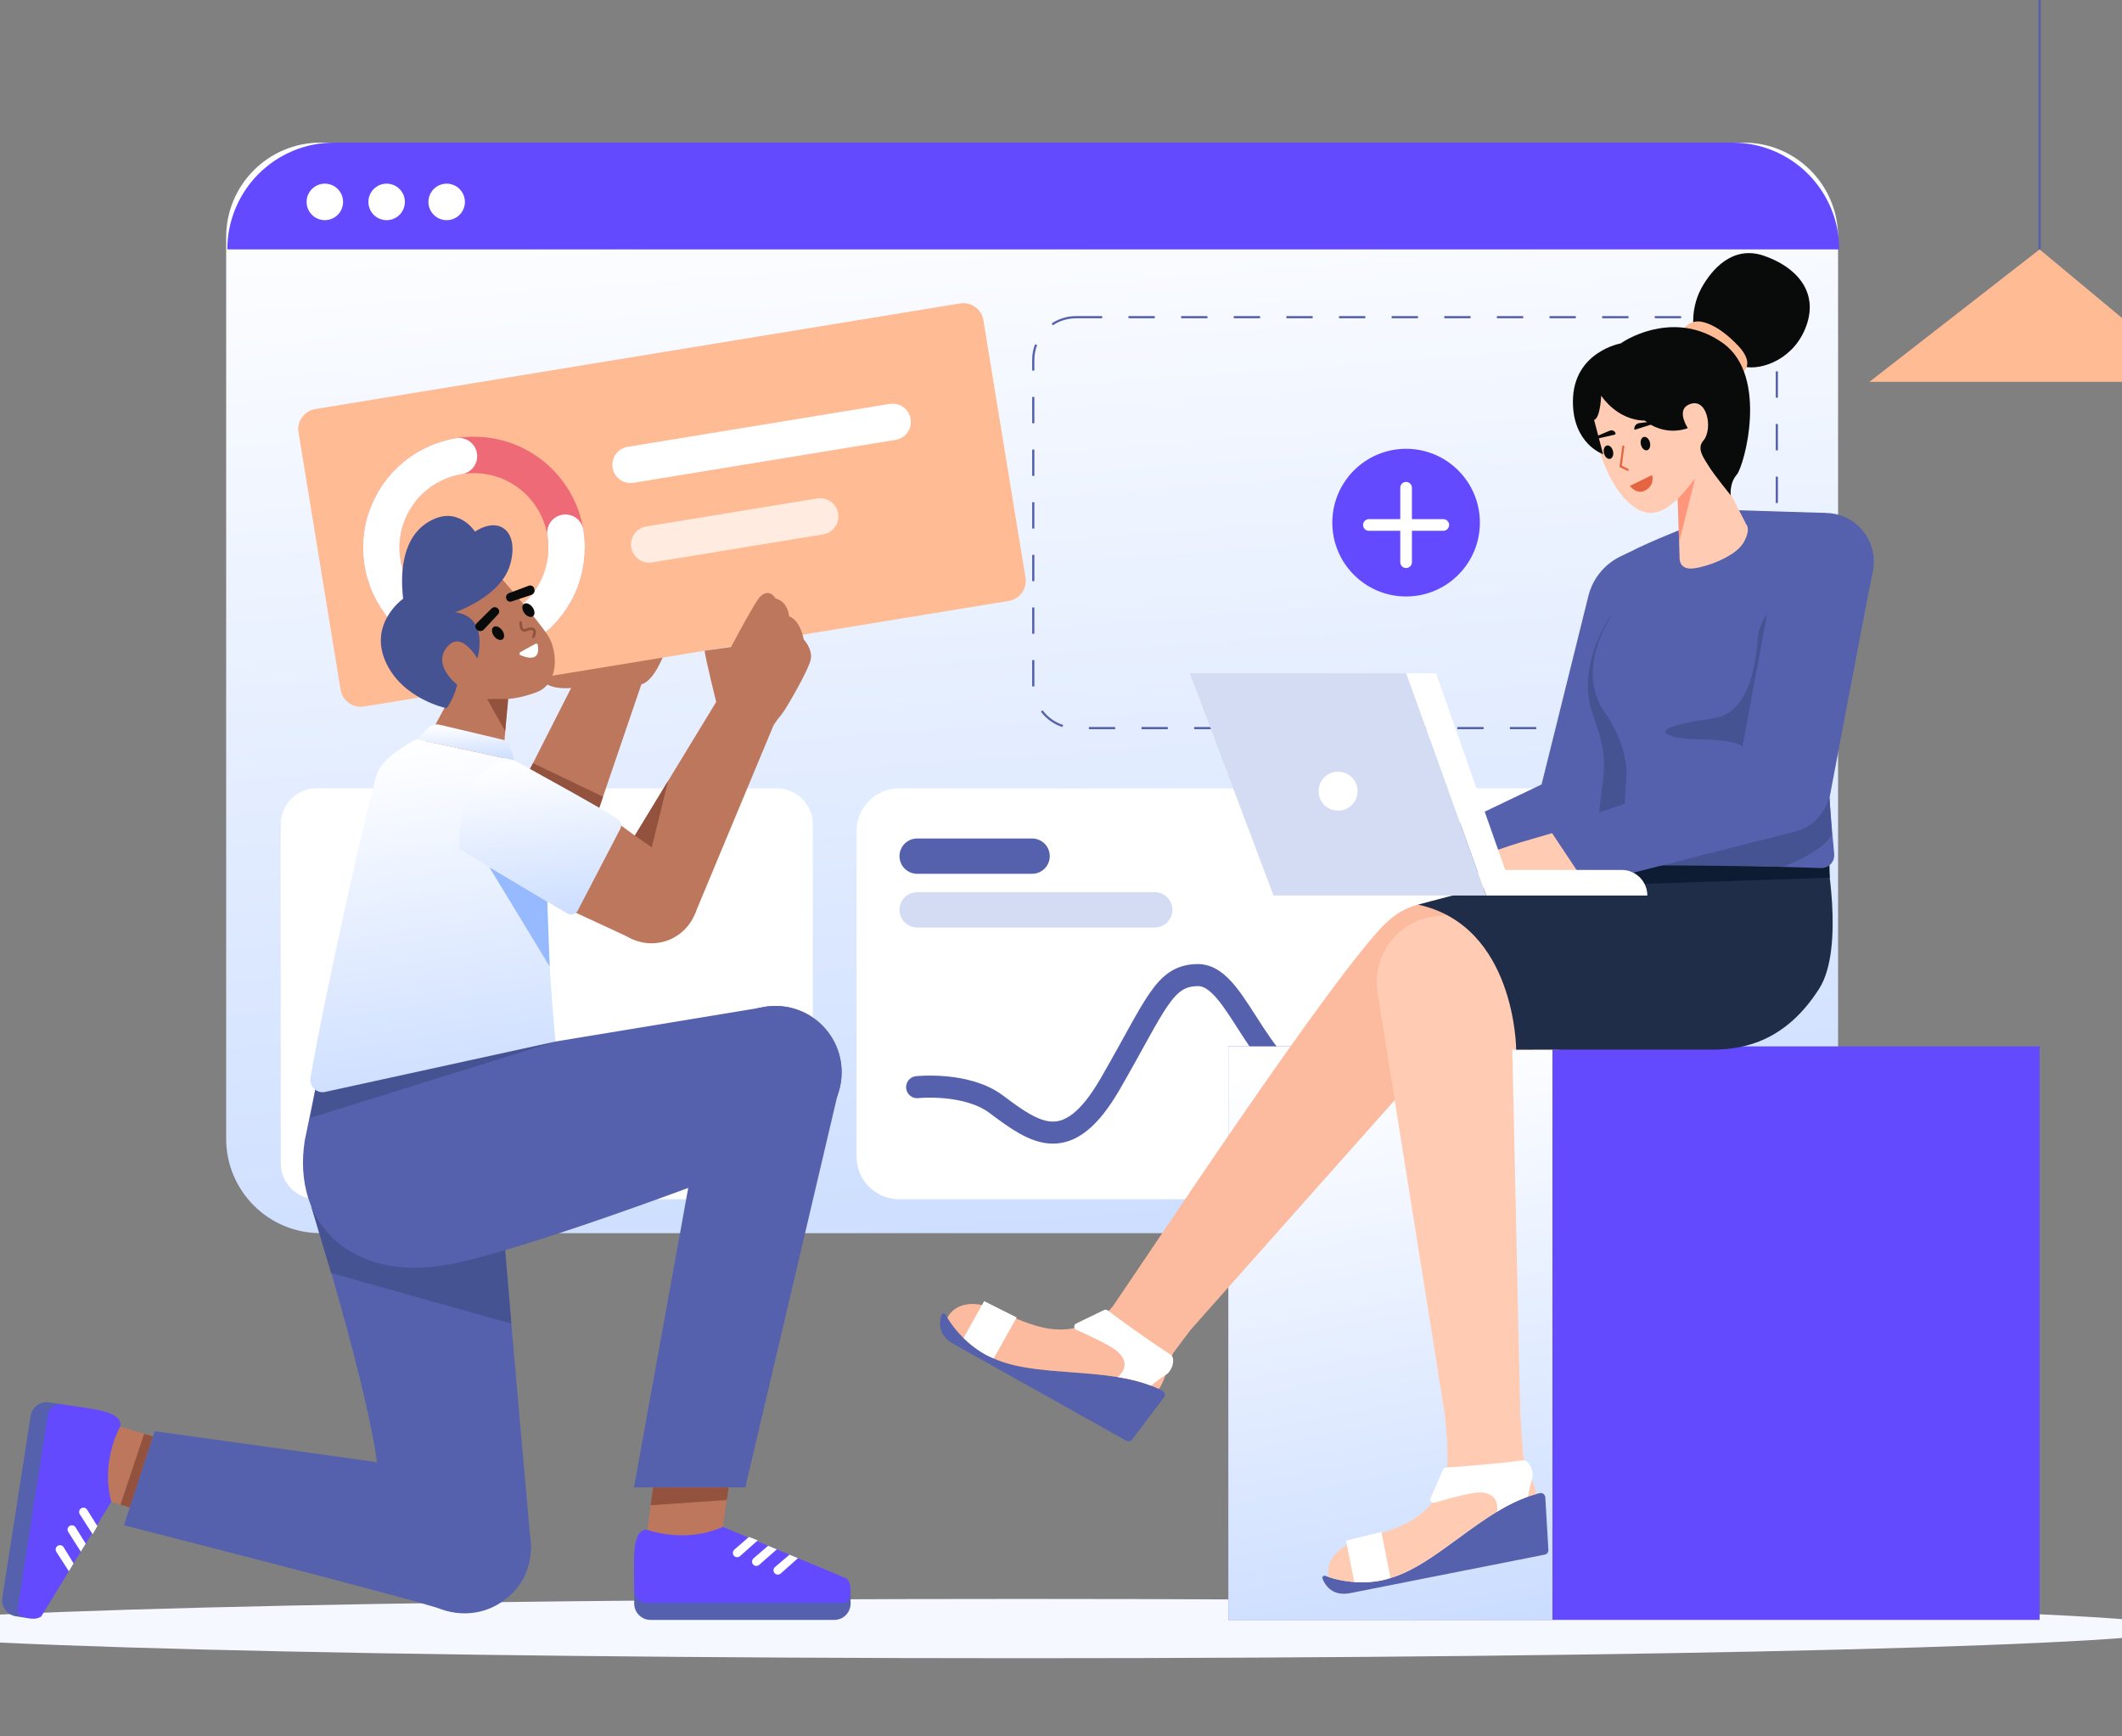<svg width="962" height="787" viewBox="0 0 962 787" fill="none" xmlns="http://www.w3.org/2000/svg">
<rect x="0" y="0" width="962" height="787" fill="#808080" stroke="none"/>
<g clip-path="url(#clip0_110_29)">
<path d="M790.519 64.648H145.296C121.679 64.648 102.532 83.805 102.532 107.437V516.186C102.532 539.817 121.679 558.974 145.296 558.974H790.519C814.139 558.974 833.284 539.817 833.284 516.186V107.437C833.284 83.805 814.139 64.648 790.519 64.648Z" fill="url(#paint0_linear_110_29)"/>
<path d="M151.434 64.648H785.421C798.254 64.648 810.563 69.748 819.631 78.826C828.71 87.904 833.807 100.217 833.807 113.055H103.056C103.056 100.217 108.152 87.904 117.226 78.826C126.298 69.748 138.603 64.648 151.434 64.648Z" fill="#644AFF"/>
<path d="M487.737 143.78H786.202C791.319 143.78 796.239 145.815 799.854 149.437C803.48 153.061 805.515 157.975 805.515 163.099V310.721C805.515 315.844 803.48 320.758 799.854 324.381C796.239 328.004 791.319 330.039 786.202 330.039H487.737C482.617 330.039 477.706 328.004 474.085 324.381C470.464 320.758 468.43 315.844 468.43 310.721V163.099C468.43 160.561 468.929 158.05 469.899 155.705C470.87 153.362 472.292 151.231 474.085 149.438C475.878 147.644 478.007 146.221 480.349 145.25C482.691 144.28 485.202 143.78 487.737 143.78Z" stroke="#5661AE" stroke-miterlimit="10" stroke-dasharray="11.93 11.93"/>
<path d="M706.089 357.344H407.623C396.96 357.344 388.316 365.993 388.316 376.663V524.285C388.316 534.954 396.96 543.603 407.623 543.603H706.089C716.752 543.603 725.397 534.954 725.397 524.285V376.663C725.397 365.993 716.752 357.344 706.089 357.344Z" fill="white"/>
<path d="M352.151 357.344H143.593C134.573 357.344 127.26 364.66 127.26 373.687V527.261C127.26 536.287 134.573 543.603 143.593 543.603H352.151C361.171 543.603 368.484 536.287 368.484 527.261V373.687C368.484 364.66 361.171 357.344 352.151 357.344Z" fill="white"/>
<path d="M415.783 492.796C415.783 492.796 438.153 490.438 451.603 500.514C469.642 514.025 484.171 524.455 503.348 491.246C524.357 454.862 527.66 442.155 542.987 442.005C562.659 441.813 570.339 494.279 606.612 497.987C642.885 501.695 667.549 495.762 667.549 495.762" stroke="#5661AE" stroke-width="10" stroke-miterlimit="10" stroke-linecap="round"/>
<path d="M415.783 388.083H467.907" stroke="#5661AE" stroke-width="16" stroke-miterlimit="10" stroke-linecap="round"/>
<path d="M415.783 412.424H523.502" stroke="#D4DCF4" stroke-width="16" stroke-miterlimit="10" stroke-linecap="round"/>
<path d="M147.264 99.799C151.83 99.799 155.532 96.095 155.532 91.528C155.532 86.959 151.83 83.255 147.264 83.255C142.7 83.255 138.998 86.959 138.998 91.528C138.998 96.095 142.7 99.799 147.264 99.799Z" fill="white"/>
<path d="M175.28 99.799C179.846 99.799 183.546 96.095 183.546 91.528C183.546 86.959 179.846 83.255 175.28 83.255C170.714 83.255 167.013 86.959 167.013 91.528C167.013 96.095 170.714 99.799 175.28 99.799Z" fill="white"/>
<path d="M202.497 99.799C207.063 99.799 210.763 96.095 210.763 91.528C210.763 86.959 207.063 83.255 202.497 83.255C197.931 83.255 194.229 86.959 194.229 91.528C194.229 96.095 197.931 99.799 202.497 99.799Z" fill="white"/>
<path d="M637.447 270.38C655.921 270.38 670.898 255.395 670.898 236.91C670.898 218.424 655.921 203.439 637.447 203.439C618.973 203.439 603.996 218.424 603.996 236.91C603.996 255.395 618.973 270.38 637.447 270.38Z" fill="#644AFF"/>
<path d="M640.087 221.096C640.087 219.637 638.905 218.453 637.447 218.453C635.989 218.453 634.806 219.637 634.806 221.096V254.846C634.806 256.305 635.989 257.488 637.447 257.488C638.905 257.488 640.087 256.305 640.087 254.846V221.096Z" fill="white"/>
<path d="M654.313 240.613C655.771 240.613 656.953 239.429 656.953 237.97C656.953 236.512 655.771 235.328 654.313 235.328H620.582C619.123 235.328 617.942 236.512 617.942 237.97C617.942 239.429 619.123 240.613 620.582 240.613H654.313Z" fill="white"/>
<path d="M463.647 751.654C753.958 751.654 989.297 745.639 989.297 738.217C989.297 730.796 753.958 724.781 463.647 724.781C173.34 724.781 -62 730.796 -62 738.217C-62 745.639 173.34 751.654 463.647 751.654Z" fill="#F5F8FF"/>
<path d="M924.651 474.32H556.855V734.293H924.651V474.32Z" fill="#644AFF"/>
<path d="M703.785 474.32H556.855V734.293H703.785V474.32Z" fill="url(#paint1_linear_110_29)"/>
<path d="M28.065 636.581L12.971 733.566L7.225 732.67C5.285 732.368 3.546 731.307 2.388 729.722C1.23 728.136 0.749 726.156 1.051 724.215L13.868 641.862C14.17 639.922 15.23 638.181 16.815 637.023C18.399 635.864 20.379 635.383 22.318 635.685L28.065 636.581Z" fill="#5661AE"/>
<path d="M75.239 652.903L51.639 645.838L44.136 678.737L69.956 686.848L75.239 652.903Z" fill="#BC775C"/>
<path d="M58.999 683.406L54.636 682.036L65.355 649.945L69.34 651.138L58.999 683.406Z" fill="#93523E"/>
<path d="M54.63 646.304C54.63 646.304 45.384 662.379 50.479 680.73L18.713 732.692C15.953 734.71 11.757 733.513 9.426 732.272C8.916 731.997 8.504 731.57 8.248 731.05C7.991 730.531 7.902 729.944 7.994 729.372L21.696 641.336C21.923 639.866 22.718 638.545 23.909 637.656C25.1 636.767 26.592 636.381 28.065 636.581C33.956 637.38 42.923 638.672 46.45 639.579C51.901 640.978 54.776 642.962 54.63 646.304Z" fill="#644AFF"/>
<path d="M44.146 691.767L39.482 684.325C39.311 684.053 39.077 683.826 38.799 683.667C38.521 683.507 38.208 683.418 37.888 683.407C37.567 683.397 37.249 683.466 36.961 683.608C36.674 683.749 36.425 683.96 36.237 684.22C36.008 684.539 35.879 684.92 35.868 685.313C35.859 685.706 35.967 686.093 36.18 686.424L42.002 695.467L44.146 691.767Z" fill="white"/>
<path d="M38.859 699.74L34.24 692.314C34.069 692.043 33.835 691.816 33.558 691.657C33.279 691.497 32.966 691.408 32.646 691.398C32.325 691.387 32.007 691.456 31.719 691.598C31.432 691.739 31.183 691.95 30.996 692.21C30.766 692.529 30.638 692.909 30.628 693.303C30.617 693.696 30.726 694.084 30.938 694.414L36.638 703.373L38.859 699.74Z" fill="white"/>
<path d="M33.378 708.702L28.845 701.331C28.675 701.059 28.44 700.834 28.162 700.673C27.884 700.513 27.57 700.424 27.25 700.414C26.93 700.404 26.612 700.473 26.324 700.614C26.036 700.755 25.788 700.966 25.601 701.226C25.37 701.545 25.242 701.927 25.232 702.319C25.221 702.713 25.33 703.1 25.543 703.43L31.216 712.241L33.378 708.702Z" fill="white"/>
<path d="M287.518 721.07H385.614V726.889C385.614 727.862 385.422 728.824 385.051 729.722C384.679 730.62 384.134 731.437 383.446 732.124C382.76 732.812 381.944 733.357 381.046 733.729C380.149 734.102 379.187 734.292 378.215 734.292H294.917C292.955 734.292 291.073 733.513 289.685 732.124C288.297 730.736 287.518 728.853 287.518 726.889V721.07Z" fill="#5661AE"/>
<path d="M296.377 671.92L293.031 696.338L326.675 698.695L330.711 671.92H296.377Z" fill="#BC775C"/>
<path d="M330.363 674.233L329.502 679.947L294.953 682.315L296.061 674.233H330.363Z" fill="#93523E"/>
<path d="M293.032 693.309C293.032 693.309 310.329 699.978 327.667 692.116L383.868 715.527C386.286 717.945 385.75 722.278 384.881 724.774C384.689 725.32 384.33 725.793 383.857 726.127C383.383 726.46 382.818 726.638 382.238 726.635H293.193C291.707 726.636 290.28 726.054 289.218 725.013C288.157 723.972 287.547 722.557 287.517 721.07C287.401 715.121 287.297 706.058 287.649 702.432C288.193 696.826 289.709 693.679 293.032 693.309Z" fill="#644AFF"/>
<path d="M339.54 696.68L332.908 702.437C332.666 702.646 332.479 702.913 332.364 703.213C332.249 703.512 332.209 703.835 332.249 704.154C332.287 704.472 332.404 704.777 332.589 705.038C332.772 705.301 333.018 705.515 333.304 705.66C333.654 705.838 334.051 705.906 334.441 705.856C334.83 705.806 335.196 705.639 335.49 705.377L343.524 698.231L339.54 696.68Z" fill="white"/>
<path d="M348.227 700.68L341.605 706.39C341.362 706.599 341.175 706.866 341.061 707.166C340.945 707.465 340.906 707.788 340.945 708.107C340.984 708.425 341.101 708.729 341.285 708.991C341.469 709.254 341.715 709.468 342.001 709.613C342.351 709.791 342.747 709.859 343.137 709.809C343.526 709.758 343.893 709.592 344.186 709.33L352.156 702.317L348.227 700.68Z" fill="white"/>
<path d="M357.921 704.718L351.338 710.336C351.096 710.545 350.91 710.812 350.795 711.111C350.679 711.411 350.64 711.734 350.679 712.052C350.718 712.371 350.835 712.675 351.019 712.938C351.203 713.2 351.449 713.414 351.734 713.559C352.085 713.737 352.481 713.805 352.871 713.755C353.261 713.705 353.626 713.538 353.921 713.276L361.748 706.313L357.921 704.718Z" fill="white"/>
<path d="M238.597 351.886L258.927 311.834C258.927 311.834 246.55 313.452 244.394 305.766C242.236 298.079 302.885 291.201 302.885 291.201C302.885 291.201 298.033 308.193 290.755 310.216L270.741 368.877L238.597 351.886Z" fill="#BC775C"/>
<path d="M241.625 345.919L273.381 361.14L270.741 368.877L239.881 349.357L241.625 345.919Z" fill="#93523E"/>
<path d="M435.248 137.542L142.922 185.424C137.906 186.245 134.505 190.98 135.327 195.999L154.415 312.673C155.236 317.691 159.968 321.095 164.985 320.273L457.31 272.39C462.326 271.569 465.727 266.834 464.906 261.815L445.817 145.141C444.996 140.123 440.264 136.719 435.248 137.542Z" fill="#FEBB94"/>
<path d="M285.868 210.696L404.671 191.236" stroke="white" stroke-width="16.521" stroke-miterlimit="10" stroke-linecap="round"/>
<path opacity="0.7" d="M294.308 246.79L371.807 234.096" stroke="white" stroke-width="16.521" stroke-miterlimit="10" stroke-linecap="round"/>
<path d="M214.852 290.306C238.058 290.306 256.87 271.483 256.87 248.265C256.87 225.045 238.058 206.223 214.852 206.223C191.647 206.223 172.835 225.045 172.835 248.265C172.835 271.483 191.647 290.306 214.852 290.306Z" stroke="#EF6A77" stroke-width="16.521" stroke-miterlimit="10"/>
<path d="M256.317 241.472C257.66 249.678 256.541 258.098 253.101 265.667C249.661 273.237 244.055 279.615 236.992 283.997C229.929 288.378 221.725 290.565 213.42 290.283C205.114 289.999 197.08 287.258 190.332 282.405C183.583 277.552 178.424 270.806 175.508 263.02C172.591 255.234 172.047 246.758 173.945 238.662C175.843 230.567 180.098 223.217 186.171 217.54C192.244 211.865 199.863 208.118 208.064 206.775" stroke="white" stroke-width="16.521" stroke-miterlimit="10" stroke-linecap="round"/>
<path d="M228.543 563.085L240.669 700.414C240.669 729.851 210.651 733.2 201.041 729.731C187.486 724.837 56.203 691.396 56.203 691.396L70.116 648.758L170.876 662.772C170.876 662.772 168.121 634.161 141.101 546.798L228.543 563.085Z" fill="#5661AE"/>
<path d="M150.104 577.058L231.803 600.011L227.21 544.866L141.102 546.798L150.104 577.058Z" fill="#465393"/>
<path d="M227.357 262.208C227.357 262.208 243.537 280.585 248.346 288.023C253.157 295.461 253.329 310.05 243.272 313.768C233.215 317.488 224.988 318.112 210.304 315.369C198.879 313.233 184.067 294.367 188.44 284.742C192.813 275.116 213.146 257.615 227.357 262.208Z" fill="#BC775C"/>
<path d="M230.419 313.618L228.013 344.683L192.812 337.026L208.555 307.712L230.419 313.618Z" fill="#BC775C"/>
<path d="M230.419 316.851H220.848L229.036 331.478" fill="#93523E"/>
<path d="M188.878 335.057L194.127 329.969C194.809 329.308 195.646 328.829 196.561 328.578C197.475 328.326 198.438 328.308 199.362 328.528L228.146 335.348C228.839 335.512 229.477 335.854 230 336.338C230.521 336.824 230.909 337.436 231.124 338.115L233.204 344.683L188.878 335.057Z" fill="url(#paint2_linear_110_29)"/>
<path d="M143.289 492.119L138.137 517.096C132.336 555.199 159.637 580.402 201.364 573.533C238.628 567.399 349.011 524.577 349.011 524.577L344.612 456.804L251.815 472.123C251.815 472.123 168.406 456.661 143.289 492.119Z" fill="#5661AE"/>
<path d="M351.524 516.072C368.104 516.072 381.544 502.624 381.544 486.036C381.544 469.447 368.104 455.999 351.524 455.999C334.946 455.999 321.506 469.447 321.506 486.036C321.506 502.624 334.946 516.072 351.524 516.072Z" fill="#5661AE"/>
<path d="M351.524 516.072C368.104 516.072 381.544 502.624 381.544 486.036C381.544 469.447 368.104 455.999 351.524 455.999C334.946 455.999 321.506 469.447 321.506 486.036C321.506 502.624 334.946 516.072 351.524 516.072Z" fill="#5661AE"/>
<path d="M210.651 731.312C227.23 731.312 240.669 717.864 240.669 701.276C240.669 684.687 227.23 671.239 210.651 671.239C194.073 671.239 180.633 684.687 180.633 701.276C180.633 717.864 194.073 731.312 210.651 731.312Z" fill="#5661AE"/>
<path d="M380.078 494.716L337.878 674.233H287.407L321.505 486.036L380.078 494.716Z" fill="#5661AE"/>
<path d="M251.815 472.124L140.668 506.734L143.289 492.119L251.815 472.124Z" fill="#465393"/>
<path d="M276.757 370.714L287.8 378.753L324.676 318.189C324.676 318.189 319.766 298.352 319.428 294.975L331.427 293.263C331.427 293.263 341.145 274.936 343.916 271.311C346.686 267.686 349.882 268.325 351.587 271.311C351.587 271.311 356.915 272.164 357.767 279.414C357.767 279.414 362.456 280.48 364.373 289.862C364.373 289.862 368.423 294.127 367.57 298.818C366.718 303.509 356.062 321.894 354.357 323.79C353.045 325.336 351.834 326.966 350.735 328.67L315.218 413.827C315.218 413.827 306.54 432.454 286.202 425.389L260.987 413.697C249.413 406.194 276.757 370.714 276.757 370.714Z" fill="#BC775C"/>
<path d="M295.343 427.591C307.066 427.591 316.571 418.082 316.571 406.352C316.571 394.621 307.066 385.111 295.343 385.111C283.619 385.111 274.115 394.621 274.115 406.352C274.115 418.082 283.619 427.591 295.343 427.591Z" fill="#BC775C"/>
<path d="M206.368 277.522C206.368 277.522 227.139 270.522 231.293 255.864C235.447 241.207 226.702 233.55 215.333 240.988C215.333 240.988 207.243 228.081 193.468 237.05C179.694 246.02 182.318 267.24 182.756 271.397C182.756 271.397 167.233 282.335 174.666 299.618C182.1 316.899 202.497 321.056 202.497 321.056C204.749 317.819 206.36 314.18 207.243 310.337C207.243 310.337 196.002 301.805 202.497 293.492C208.992 285.178 216.425 298.523 216.425 298.523C216.425 298.523 222.111 279.709 206.368 277.522Z" fill="#465393"/>
<path d="M188.877 335.057C188.877 335.057 174.458 342.231 171.192 349.957C168.173 357.096 147.179 450.857 140.75 488.601C140.595 489.497 140.665 490.416 140.949 491.278C141.234 492.141 141.727 492.92 142.383 493.547C143.038 494.175 143.839 494.631 144.713 494.877C145.586 495.123 146.507 495.149 147.394 494.956L251.814 472.123C251.814 472.123 246.707 417.211 248.497 401.095C250.286 384.98 233.204 344.683 233.204 344.683L188.877 335.057Z" fill="url(#paint3_linear_110_29)"/>
<path d="M248.127 408.693L221.801 393.039L249.194 438.127L248.127 408.693Z" fill="#96BAFD"/>
<path d="M287.8 378.752L295.466 384.099L302.886 353.977L287.8 378.752Z" fill="#93523E"/>
<path d="M233.205 344.683C233.205 344.683 275.105 367.602 280.192 371.36C280.852 371.847 281.316 372.554 281.5 373.353C281.685 374.152 281.578 374.99 281.199 375.718L261.954 412.689C261.739 413.104 261.441 413.47 261.077 413.766C260.715 414.062 260.296 414.281 259.846 414.408C259.396 414.537 258.925 414.572 258.46 414.511C257.997 414.451 257.55 414.296 257.147 414.057L208.309 385.016C208.309 385.016 205.711 346.36 233.205 344.683Z" fill="url(#paint4_linear_110_29)"/>
<path d="M227.859 289.775C228.863 289.024 228.749 287.173 227.605 285.64C226.46 284.106 224.718 283.471 223.715 284.222C222.71 284.972 222.825 286.823 223.969 288.356C225.113 289.889 226.854 290.525 227.859 289.775Z" fill="#080B09"/>
<path d="M241.628 279.349C242.631 278.599 242.518 276.748 241.374 275.215C240.229 273.681 238.487 273.046 237.484 273.796C236.479 274.547 236.593 276.398 237.737 277.931C238.881 279.464 240.623 280.1 241.628 279.349Z" fill="#080B09"/>
<path d="M236.052 282.205C236.052 282.205 235.814 286.74 238.591 285.546C241.204 284.315 243.437 285.163 241.8 288.604" stroke="#93523E" stroke-width="1.209" stroke-linecap="round" stroke-linejoin="round"/>
<path d="M242.719 291.841C241.142 292.699 237.988 294.415 235.907 295.593C235.781 295.663 235.676 295.765 235.605 295.889C235.534 296.015 235.498 296.156 235.502 296.299C235.504 296.444 235.548 296.583 235.625 296.705C235.702 296.825 235.812 296.923 235.94 296.986C238.859 298.248 245.11 300.084 243.799 292.43C243.798 292.304 243.763 292.182 243.699 292.074C243.634 291.966 243.542 291.878 243.432 291.818C243.321 291.758 243.198 291.729 243.073 291.733C242.947 291.737 242.826 291.774 242.719 291.841Z" fill="white"/>
<path d="M216.018 285.242L216.31 285.481C216.706 285.866 217.239 286.08 217.791 286.074C218.343 286.068 218.871 285.844 219.259 285.45L225.749 278.508C226.077 278.185 226.272 277.751 226.294 277.292C226.317 276.831 226.167 276.379 225.872 276.025C225.703 275.8 225.487 275.613 225.24 275.478C224.992 275.341 224.719 275.26 224.438 275.238C224.157 275.216 223.874 275.253 223.608 275.348C223.343 275.444 223.1 275.594 222.897 275.79L216.114 282.493C215.924 282.665 215.77 282.873 215.661 283.106C215.552 283.338 215.492 283.59 215.483 283.847C215.473 284.103 215.517 284.359 215.609 284.599C215.7 284.838 215.839 285.057 216.018 285.242Z" fill="#080B09"/>
<path d="M239.605 265.543L230.679 268.894C230.416 268.997 230.178 269.154 229.981 269.355C229.783 269.556 229.63 269.797 229.532 270.062C229.435 270.327 229.394 270.61 229.414 270.892C229.434 271.173 229.513 271.447 229.646 271.696C229.844 272.111 230.19 272.438 230.617 272.61C231.044 272.782 231.52 272.786 231.951 272.624L240.97 269.639C241.489 269.452 241.914 269.067 242.151 268.567C242.387 268.068 242.418 267.494 242.234 266.973L242.139 266.608C242.047 266.368 241.906 266.15 241.728 265.966C241.549 265.782 241.334 265.636 241.098 265.537C240.861 265.437 240.607 265.387 240.35 265.388C240.095 265.389 239.841 265.442 239.605 265.543Z" fill="#080B09"/>
<path d="M924.651 113.055L847.499 173.091H996.805L924.651 113.055Z" fill="#FEBB94"/>
<path d="M680.373 421.381C680.373 421.381 652.08 396.669 629.078 417.669C606.074 438.669 511.035 582.877 511.035 582.877L539.78 602.767L647.586 481.458L666.352 511.68L680.373 421.381Z" fill="#FCBA9F"/>
<path fill-rule="evenodd" clip-rule="evenodd" d="M661.125 697.313C672.975 688.648 685.19 679.716 698.053 676.832C698.342 676.766 698.643 676.764 698.934 676.825C699.225 676.886 699.498 677.011 699.736 677.189C699.974 677.367 700.171 677.594 700.312 677.856C700.453 678.118 700.536 678.407 700.554 678.703L701.964 702.582C701.993 703.074 701.843 703.56 701.542 703.949C701.241 704.34 700.809 704.606 700.326 704.701L612.211 722.128C605.714 723.413 601.547 720.586 599.549 715.565C599.484 715.392 599.47 715.203 599.508 715.023C599.547 714.842 599.638 714.676 599.768 714.544C599.9 714.414 600.066 714.323 600.246 714.284C600.427 714.245 600.616 714.259 600.789 714.324C612.363 718.578 625.142 718.132 636.392 713.079C644.52 709.454 652.731 703.45 661.125 697.313Z" fill="#5661AE"/>
<path fill-rule="evenodd" clip-rule="evenodd" d="M688.165 619.081C688.165 619.081 689.834 656.769 690.713 660.603C691.318 662.698 692.076 664.747 692.981 666.73C694.492 670.332 696.174 674.346 696.328 677.263C684.097 680.523 672.445 689.041 661.126 697.317C652.732 703.453 644.522 709.454 636.393 713.079C625.687 717.887 613.574 718.535 602.416 714.894C600.883 708.379 605.331 701.168 616.55 697.919C636.659 692.096 647.648 688.405 654.66 671.576C659.643 659.616 651.297 617.982 651.297 617.982L688.165 619.081Z" fill="#FFCCB3"/>
<path fill-rule="evenodd" clip-rule="evenodd" d="M655.54 665.213C659.494 664.97 675.205 663.935 690.247 661.967C693.17 661.585 695.779 667.078 694.53 670.572C693.713 673.123 693.102 675.737 692.705 678.387C687.798 680.182 683.089 682.48 678.654 685.245C679.564 679.018 675.768 676.262 670.13 676.545C665.675 676.77 655.614 679.601 650.427 681.138C650.141 681.222 649.838 681.222 649.553 681.14C649.268 681.057 649.012 680.894 648.815 680.67C648.62 680.447 648.491 680.172 648.447 679.877C648.402 679.584 648.442 679.283 648.562 679.012L654.211 666.143C654.326 665.88 654.51 665.655 654.745 665.491C654.98 665.327 655.254 665.231 655.54 665.213Z" fill="white"/>
<path fill-rule="evenodd" clip-rule="evenodd" d="M613.934 717.116C624.17 717.918 630.362 715.255 630.362 715.255L626.242 694.404L610.226 698.347L613.934 717.116Z" fill="white"/>
<path fill-rule="evenodd" clip-rule="evenodd" d="M485.575 622.033C500.211 623.124 515.297 624.25 526.959 630.399C527.223 630.536 527.453 630.73 527.635 630.965C527.817 631.201 527.944 631.472 528.01 631.763C528.077 632.053 528.079 632.353 528.016 632.644C527.954 632.935 527.83 633.209 527.652 633.446L513.251 652.54C512.954 652.933 512.526 653.205 512.043 653.307C511.562 653.408 511.06 653.332 510.631 653.091L432.256 609.191C426.477 605.954 425.137 601.098 426.869 595.979C426.931 595.805 427.042 595.653 427.19 595.54C427.337 595.428 427.513 595.36 427.697 595.345C427.882 595.33 428.067 595.369 428.23 595.457C428.393 595.543 428.527 595.677 428.617 595.839C434.672 606.587 444.69 614.538 456.528 617.99C465.066 620.504 475.207 621.26 485.575 622.033Z" fill="#5661AE"/>
<path fill-rule="evenodd" clip-rule="evenodd" d="M556.855 580.018L531.888 613.281C530.991 615.269 530.241 617.32 529.645 619.419C528.46 623.141 527.139 627.288 525.367 629.608C513.942 624.155 499.551 623.081 485.572 622.036C475.205 621.262 465.067 620.505 456.529 617.991C445.262 614.705 435.621 607.339 429.486 597.329C432.54 591.375 440.6 588.77 451.247 593.576C470.329 602.189 481.087 606.509 497.33 598.245C499.947 596.703 502.294 594.74 504.273 592.436L529.499 555.263L556.855 580.018Z" fill="#FCBA9F"/>
<path fill-rule="evenodd" clip-rule="evenodd" d="M502.124 593.973C505.292 596.353 517.923 605.757 530.649 614.018C533.122 615.624 531.548 621.498 528.334 623.349C526.059 624.76 523.9 626.353 521.881 628.114C516.982 626.296 511.908 624.991 506.74 624.218C511.467 620.069 510.365 615.507 505.887 612.065C502.351 609.346 492.857 604.973 487.911 602.778C487.64 602.657 487.409 602.461 487.246 602.213C487.082 601.965 486.993 601.675 486.988 601.377C486.984 601.08 487.065 600.787 487.221 600.534C487.377 600.282 487.602 600.079 487.871 599.95L500.51 593.818C500.766 593.692 501.054 593.641 501.338 593.668C501.623 593.695 501.895 593.801 502.124 593.973Z" fill="white"/>
<path fill-rule="evenodd" clip-rule="evenodd" d="M436.815 606.494C444.089 613.745 450.527 615.735 450.527 615.735L460.904 597.187L446.155 589.799L436.815 606.494Z" fill="white"/>
<path d="M719.172 403.451L644.572 416.712L659.256 475.798H707.041C707.041 475.798 729.756 426.946 719.172 403.451Z" fill="#FFCCB3"/>
<path d="M654.133 475.22C670.712 475.22 684.152 461.773 684.152 445.184C684.152 428.596 670.712 415.148 654.133 415.148C637.554 415.148 624.114 428.596 624.114 445.184C624.114 461.773 637.554 475.22 654.133 475.22Z" fill="#FFCCB3"/>
<path d="M624.487 449.916L654.525 638.108L689.171 639.555L685.126 453.527L624.487 449.916Z" fill="#FFCCB3"/>
<path d="M671.543 408.627C671.543 408.627 683.04 412.17 687.786 430.932C692.531 449.694 687.353 475.798 687.353 475.798H694.746C694.746 475.798 721.106 444.824 701.713 405.348L671.543 408.627Z" fill="#FF967C"/>
<path d="M744.077 247.694L734.687 252.201C731.086 253.93 727.912 256.433 725.39 259.53C722.868 262.629 721.06 266.246 720.097 270.123L698.871 355.58L651.017 378.475L661.927 395.813L752.406 392.602L744.077 247.694Z" fill="#5661AE"/>
<path d="M730.556 278.457C730.556 278.457 714.079 301.619 722.052 323.679C730.025 345.74 726.77 349.831 724.776 369.375C722.782 388.918 729.293 384.374 729.293 384.374L752.407 373.465C752.407 373.465 762.049 281.017 730.556 278.457Z" fill="#465393"/>
<path d="M827.495 384.832C827.495 384.832 836.633 429.565 824.66 448.259C809.506 471.92 790.974 475.544 777.272 475.798H687.353C687.353 475.798 687.187 419.667 642.889 410.077C642.889 410.077 788.682 369.449 827.495 384.832Z" fill="#1F2D49"/>
<path d="M829.51 397.858L734.215 400.997L735.228 394.337L753.8 392.189H829.372L829.51 397.858Z" fill="#0D1B33"/>
<path d="M706.261 376.898C706.261 376.898 694.603 380.288 689.366 381.829C684.129 383.37 673.775 387.07 673.775 387.07L681.357 397.858L715.716 395.813L706.261 376.898Z" fill="#FFCCB3"/>
<path d="M762.75 239.716C762.75 239.716 743.185 247.463 740.197 249.854C737.209 252.246 734.372 271.764 729.293 281.032C724.214 290.3 716.783 307.405 727.636 323.116C738.489 338.828 737.335 351.304 737.335 351.304L735.025 390.717L825.558 393.473C826.378 393.499 827.198 393.35 827.959 393.034C828.719 392.72 829.411 392.248 829.974 391.648C830.537 391.048 830.972 390.334 831.238 389.555C831.505 388.776 831.604 387.949 831.535 387.127C830.498 375.636 828.749 358.469 828.374 340.17C827.87 315.372 827.495 232.512 827.495 232.512L786.745 231.233C778.546 232.649 762.75 239.716 762.75 239.716Z" fill="#5661AE"/>
<path d="M827.495 276.505C839.636 276.505 849.475 266.657 849.475 254.509C849.475 242.361 839.636 232.512 827.495 232.512C815.354 232.512 805.515 242.361 805.515 254.509C805.515 266.657 815.354 276.505 827.495 276.505Z" fill="#5661AE"/>
<path d="M830.459 378.04C830.459 378.04 828.582 384.916 808.479 392.953C808.479 392.953 761.348 391.928 737.932 392.42C714.517 392.914 740.442 386.733 753.514 380.212C766.583 373.691 828.977 355.58 828.977 355.58L830.459 378.04Z" fill="#465393"/>
<path d="M811.462 266.384C811.462 266.384 797.83 278.819 797.029 288.045C796.219 297.271 794.372 322.996 776.857 325.562C755.381 328.708 749.76 331.77 759.718 334.177C769.666 336.583 792.258 332.683 792.258 343.001C792.258 350.344 801.03 355.837 805.446 351.826C809.852 347.815 844.98 286.842 811.462 266.384Z" fill="#465393"/>
<path d="M849.238 257.728C847.39 266.554 829.806 359.547 829.806 359.547C829.806 359.547 827.495 373.458 813.912 376.898L719.171 400.997L702.501 375.977L788.425 346.575L805.515 254.509C805.515 254.509 851.707 245.952 849.238 257.728Z" fill="#5661AE"/>
<path d="M760.547 222.59L761.446 253.107C761.446 253.107 761.209 258.371 767.591 257.661C773.982 256.952 786.834 252.173 790.381 246.02C793.927 239.866 791.685 237.756 791.685 237.756L772.194 199.74L760.547 222.59Z" fill="#FFCCB3"/>
<path d="M760.547 226.137L768.529 216.668L761.229 245.798L760.547 226.137Z" fill="#FF967C"/>
<path d="M767.66 147.37C767.314 141.548 768.579 135.743 771.325 130.596C775.869 122.384 785.293 111.027 799.618 115.919C813.932 120.811 824.413 131.82 818.999 147.37C813.586 162.921 798.551 167.897 790.885 166.24C783.219 164.583 767.66 147.37 767.66 147.37Z" fill="#080B09"/>
<path d="M763.046 149.532C763.876 148.141 765.101 147.039 766.583 146.376C768.055 145.714 769.695 145.524 771.285 145.834C776.956 146.877 782.912 151.354 787.99 156.724C793.058 162.095 792.89 165.994 790.588 168.371C788.286 170.749 763.046 149.532 763.046 149.532Z" fill="#FEBB94"/>
<path d="M637.447 305.229L673.775 405.932H746.816C746.816 402.857 745.591 399.907 743.421 397.733C741.249 395.559 738.301 394.337 735.228 394.337H682.386L651.017 305.229H637.447Z" fill="white"/>
<path d="M637.447 305.229H539.449L577.348 405.932H673.775L637.447 305.229Z" fill="#D4DCF4"/>
<path d="M606.611 367.468C611.492 367.468 615.449 363.509 615.449 358.625C615.449 353.742 611.492 349.782 606.611 349.782C601.73 349.782 597.774 353.742 597.774 358.625C597.774 363.509 601.73 367.468 606.611 367.468Z" fill="white"/>
<path d="M720.88 185.067C720.88 185.067 723.902 214.276 738.105 227.575C747.369 236.248 755.864 234.027 768.529 216.669C780.136 200.753 781.154 193.013 781.154 193.013L768.884 165.384C768.884 165.384 719.437 158.343 720.88 185.067Z" fill="#FFCCB3"/>
<path d="M725.906 179.349C725.906 179.349 732.894 190.479 745.689 190.659C748.376 192.854 751.567 194.323 754.975 194.923C758.393 195.523 761.9 195.235 765.16 194.086C765.16 194.086 760.063 186.339 765.16 183.624C773.833 179.014 776.817 194.386 772.194 199.739C769.052 203.378 772.371 207.614 774.713 211.402C777.064 215.191 784.631 224.57 784.631 224.57C784.631 224.57 783.91 219.158 787.338 215.191C790.766 211.222 801.869 170.595 781.233 155.65C760.596 140.706 738.871 152.661 734.798 155.65C734.798 155.65 713.111 159.44 713.073 182.007C713.04 201.299 726.763 205.889 726.763 205.889L722.667 190.317C722.667 190.317 725.2 190.587 725.906 179.349Z" fill="#080B09"/>
<path d="M748.969 215.326C748.969 215.326 750.569 220.333 745.136 222.659C741.464 223.866 738.9 220.269 738.9 220.269L748.969 215.326Z" fill="#E56441"/>
<path d="M729.942 207.984C731.073 207.705 731.655 206.128 731.243 204.461C730.833 202.795 729.584 201.671 728.454 201.949C727.324 202.229 726.741 203.806 727.152 205.472C727.563 207.139 728.812 208.263 729.942 207.984Z" fill="#080B09"/>
<path d="M746.697 204.099C747.824 203.82 748.406 202.243 748.001 200.577C747.586 198.91 746.342 197.785 745.206 198.065C744.078 198.344 743.495 199.921 743.907 201.587C744.317 203.253 745.571 204.378 746.697 204.099Z" fill="#080B09"/>
<path d="M723.443 198.999L731.969 197.041C732.111 196.996 732.232 196.9 732.309 196.772C732.386 196.645 732.415 196.493 732.389 196.346C732.294 196.095 732.149 195.866 731.963 195.673C731.778 195.479 731.555 195.325 731.308 195.22C731.061 195.116 730.797 195.062 730.528 195.063C730.26 195.063 729.995 195.119 729.749 195.224L723.063 198.058C722.506 198.196 722.747 199.171 723.443 198.999Z" fill="#080B09"/>
<path d="M752.071 191.363L740.967 194.845C740.893 194.498 740.892 194.14 740.965 193.792C741.037 193.445 741.182 193.117 741.39 192.829C741.596 192.542 741.862 192.3 742.168 192.12C742.474 191.942 742.814 191.829 743.167 191.789L752.042 190.632C752.318 190.564 752.486 191.26 752.071 191.363Z" fill="#080B09"/>
<path d="M735.922 202.412L734.718 211.408L737.893 212.942" stroke="#E56441" stroke-width="0.947" stroke-linecap="round"/>
<path d="M924.651 113.055V-22" stroke="#5661AE" stroke-miterlimit="10"/>
</g>
<defs>
<linearGradient id="paint0_linear_110_29" x1="449.715" y1="63.474" x2="527.07" y2="1118.19" gradientUnits="userSpaceOnUse">
<stop stop-color="white"/>
<stop offset="1" stop-color="#94B9FF"/>
</linearGradient>
<linearGradient id="paint1_linear_110_29" x1="626.662" y1="473.702" x2="729.846" y2="1011.58" gradientUnits="userSpaceOnUse">
<stop stop-color="white"/>
<stop offset="1" stop-color="#94B9FF"/>
</linearGradient>
<linearGradient id="paint2_linear_110_29" x1="209.937" y1="328.337" x2="211.331" y2="363.264" gradientUnits="userSpaceOnUse">
<stop stop-color="white"/>
<stop offset="1" stop-color="#94B9FF"/>
</linearGradient>
<linearGradient id="paint3_linear_110_29" x1="193.475" y1="334.677" x2="245.786" y2="669.789" gradientUnits="userSpaceOnUse">
<stop stop-color="white"/>
<stop offset="1" stop-color="#94B9FF"/>
</linearGradient>
<linearGradient id="paint4_linear_110_29" x1="243.09" y1="344.517" x2="258.402" y2="492.788" gradientUnits="userSpaceOnUse">
<stop stop-color="white"/>
<stop offset="1" stop-color="#94B9FF"/>
</linearGradient>
<clipPath id="clip0_110_29">
<rect width="962" height="787" fill="white"/>
</clipPath>
</defs>
</svg>
